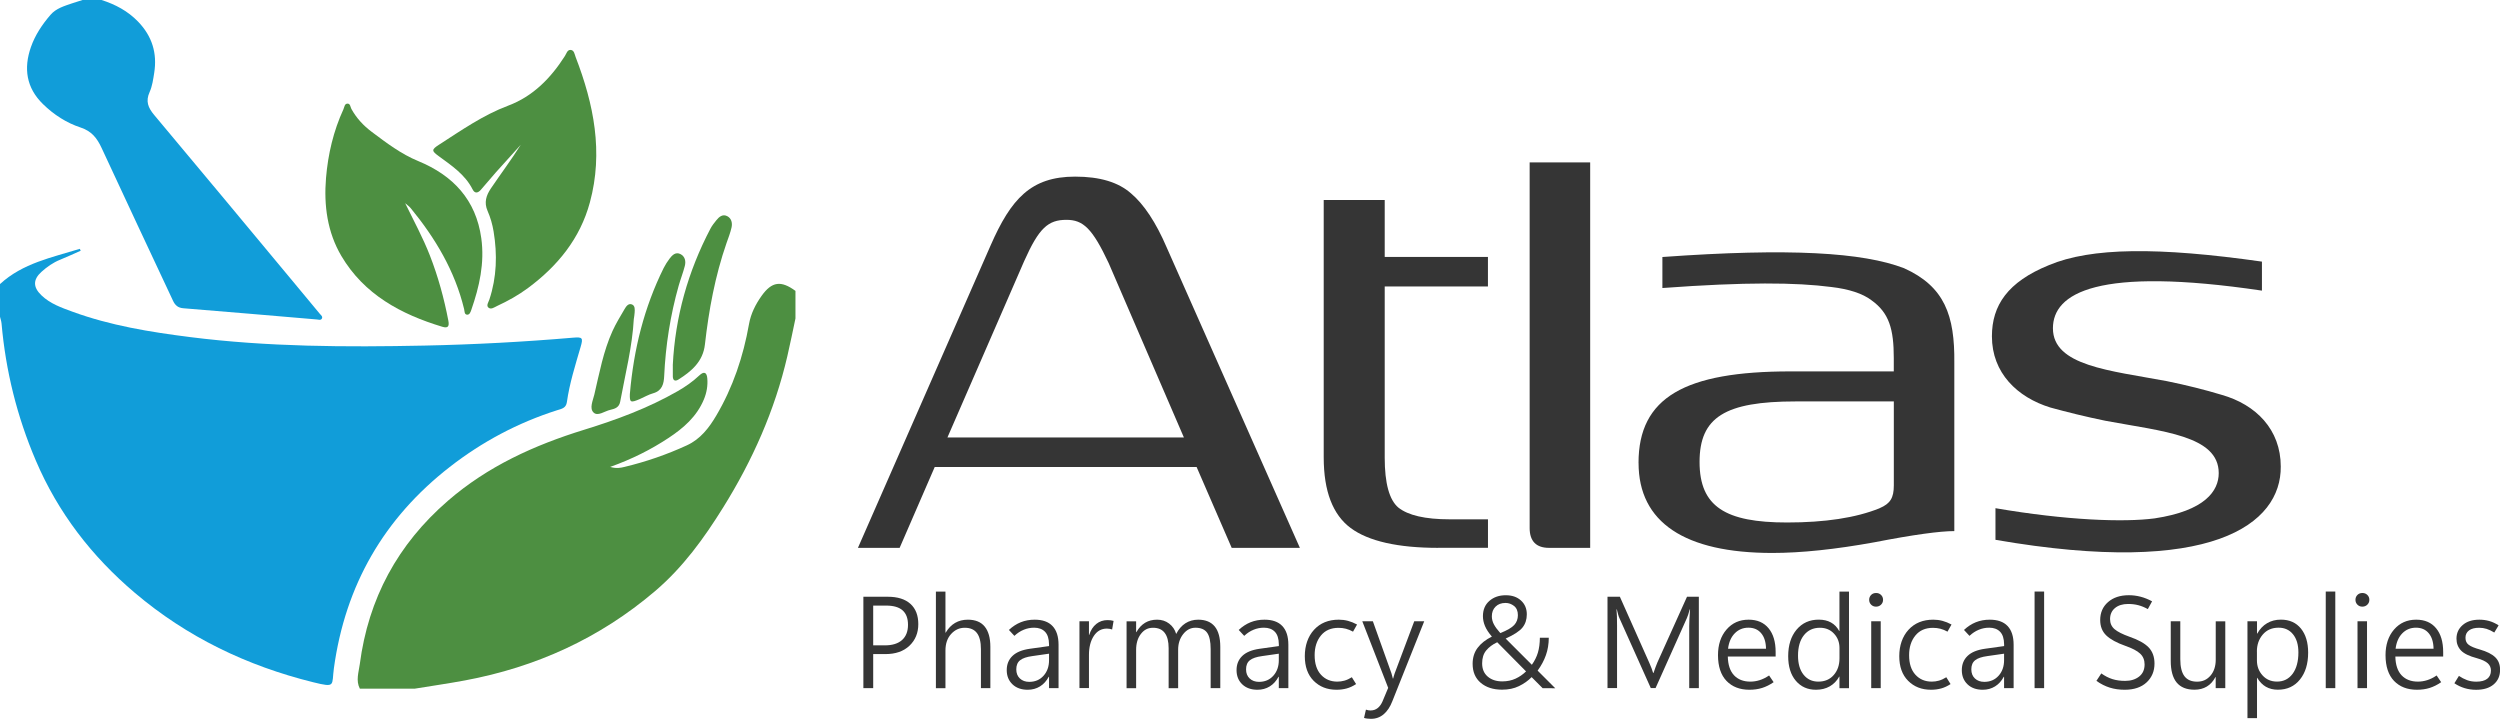 <?xml version="1.0" encoding="UTF-8"?>
<svg id="Layer_2" data-name="Layer 2" xmlns="http://www.w3.org/2000/svg" viewBox="0 0 633.56 182.17">
  <defs>
    <style>
      .cls-1 {
        fill: #119dd9;
      }

      .cls-2 {
        fill: #353535;
      }

      .cls-3 {
        fill: #4d8f41;
      }
    </style>
  </defs>
  <g id="Layer_1-2" data-name="Layer 1">
    <g>
      <g>
        <path class="cls-2" d="M312.14,138.84l-8.89-20.49h-66.37l-8.89,20.49h-10.57l33.64-76.68c5.15-11.73,10.18-17.4,21.39-17.4,6.32,0,10.96,1.42,14.18,4.25,3.22,2.71,6.32,7.35,9.02,13.66l33.77,76.17h-17.27Zm-72.04-27.97h59.93l-19.07-44.2c-4.12-8.76-6.44-10.96-10.7-10.96-4.64,0-6.96,2.06-10.7,10.44l-19.46,44.72Z"/>
        <path class="cls-2" d="M364.46,138.84c-10.18,0-17.66-1.68-22.17-5.03-4.51-3.35-6.83-9.28-6.83-17.91V50.69h15.46v14.43h26.16v7.47h-26.16v43.43c0,6.44,1.16,10.7,3.48,12.63,2.45,1.93,6.7,2.96,13.02,2.96h9.67v7.22h-12.63Z"/>
        <path class="cls-2" d="M392.55,138.84c-3.22,0-4.9-1.68-4.9-5.03V41.15h15.34v97.69h-10.44Z"/>
        <path class="cls-2" d="M415.24,117.32c0-16.62,11.73-23.2,38.53-23.2h26.16v-3.35c0-7.35-1.16-11.47-5.67-14.69-2.19-1.67-5.67-2.83-10.18-3.35-8.89-1.16-21.65-1.29-42.79,.26v-7.86c32.35-2.32,50.78-1.16,61.22,2.83,10.31,4.64,12.89,11.99,12.76,23.97v42.66c-3.61,0-10.31,.9-20.23,2.83-9.92,1.8-18.56,2.71-25.9,2.71-22.17,0-33.89-7.73-33.89-22.81Zm61.09,11.47c2.71-1.16,3.61-2.58,3.61-5.8v-21.26h-24.87c-17.91,0-24.36,4-24.36,15.34s6.57,15.34,22.17,15.34c9.54,0,17.4-1.16,23.46-3.61Z"/>
        <path class="cls-2" d="M505.7,128.79c18.04,3.09,32.48,3.61,40.34,2.58,12.76-1.93,16.24-6.96,16.24-11.47,0-9.54-14.3-10.57-28.74-13.27-5.03-1.03-9.67-2.19-13.92-3.35-8.38-2.58-14.82-8.76-14.82-18.04,0-7.86,4-13.79,14.43-18.04,10.7-4.51,27.71-4.64,54-.9v7.35c-41.75-6.19-52.97,.64-52.97,9.54,0,9.54,14.43,10.7,28.87,13.4,5.03,1.03,9.67,2.19,13.92,3.48,8.63,2.45,14.95,8.76,14.95,18.17,.13,14.56-17.4,28.09-72.3,18.56v-7.99Z"/>
      </g>
      <g>
        <path class="cls-2" d="M221.29,165.77v8.62h-2.49v-23.16h6.2c2.48,0,4.38,.6,5.72,1.8,1.33,1.2,2,2.91,2,5.14s-.75,4.05-2.24,5.47c-1.49,1.42-3.52,2.12-6.1,2.12h-3.1Zm0-12.3v10.08h2.94c1.92,0,3.37-.45,4.38-1.36,1-.9,1.5-2.19,1.5-3.84s-.46-2.86-1.37-3.67c-.92-.81-2.3-1.21-4.17-1.21h-3.28Z"/>
        <path class="cls-2" d="M251,174.39h-2.41v-9.88c0-1.83-.34-3.19-1.01-4.08s-1.7-1.34-3.08-1.34-2.5,.53-3.46,1.57c-.96,1.05-1.44,2.45-1.44,4.21v9.53h-2.42v-24.48h2.42v10.41h.06c.65-1.1,1.44-1.92,2.38-2.47,.94-.55,2.02-.82,3.24-.82,1.89,0,3.32,.58,4.27,1.75s1.43,2.88,1.43,5.14v10.46Z"/>
        <path class="cls-2" d="M268.26,174.39h-2.41v-2.87h-.08c-.56,1.05-1.3,1.87-2.21,2.43-.92,.57-1.96,.85-3.13,.85-1.6,0-2.89-.46-3.85-1.38-.96-.92-1.45-2.12-1.45-3.59s.48-2.66,1.45-3.6c.97-.94,2.44-1.54,4.41-1.82l4.86-.68v-.44c-.02-1.45-.36-2.52-1.03-3.2-.66-.68-1.58-1.02-2.75-1.02-.92,0-1.79,.17-2.63,.52-.84,.34-1.63,.86-2.37,1.55l-1.39-1.5c.93-.87,1.93-1.52,3-1.95s2.25-.65,3.54-.65c1.99,0,3.5,.54,4.51,1.61,1.02,1.07,1.53,2.66,1.53,4.75v11Zm-2.41-7.07v-1.66l-4.25,.61c-1.41,.19-2.44,.54-3.08,1.05-.65,.51-.97,1.28-.97,2.31,0,.97,.3,1.74,.91,2.31,.61,.57,1.4,.86,2.37,.86,1.49,0,2.69-.51,3.62-1.54,.93-1.03,1.4-2.34,1.4-3.93Z"/>
        <path class="cls-2" d="M281.86,159.53c-.23-.08-.44-.13-.65-.17-.21-.04-.44-.06-.7-.06-1.39,0-2.49,.62-3.31,1.86-.82,1.24-1.23,2.85-1.23,4.82v8.4h-2.41v-16.94h2.41v3.47h.06c.39-1.22,.99-2.15,1.8-2.79,.81-.65,1.76-.97,2.85-.97,.3,0,.58,.02,.82,.05,.25,.03,.48,.08,.71,.15l-.37,2.18Z"/>
        <path class="cls-2" d="M309.25,174.39h-2.44v-9.87c0-1.95-.3-3.34-.9-4.18s-1.59-1.26-2.96-1.26c-1.22,0-2.25,.54-3.1,1.62-.85,1.08-1.28,2.39-1.28,3.96v9.74h-2.41v-10.14c0-1.71-.33-3-.99-3.87-.66-.87-1.65-1.3-2.96-1.3s-2.28,.52-3.08,1.56c-.81,1.04-1.21,2.39-1.21,4.06v9.69h-2.42v-16.94h2.42v2.73h.07c.6-1.06,1.34-1.84,2.21-2.37,.87-.52,1.88-.78,3.04-.78s2.19,.33,3.06,1c.87,.67,1.46,1.54,1.77,2.62,.6-1.18,1.38-2.08,2.33-2.7,.95-.61,2.04-.92,3.25-.92,1.86,0,3.26,.58,4.2,1.73,.94,1.15,1.4,2.88,1.4,5.18v10.45Z"/>
        <path class="cls-2" d="M326.49,174.39h-2.41v-2.87h-.08c-.56,1.05-1.3,1.87-2.21,2.43-.92,.57-1.96,.85-3.13,.85-1.6,0-2.89-.46-3.85-1.38-.96-.92-1.44-2.12-1.44-3.59s.48-2.66,1.45-3.6c.97-.94,2.44-1.54,4.41-1.82l4.86-.68v-.44c-.02-1.45-.36-2.52-1.03-3.2-.66-.68-1.58-1.02-2.75-1.02-.92,0-1.79,.17-2.63,.52-.84,.34-1.63,.86-2.37,1.55l-1.39-1.5c.93-.87,1.93-1.52,3-1.95s2.25-.65,3.54-.65c1.99,0,3.5,.54,4.51,1.61,1.02,1.07,1.53,2.66,1.53,4.75v11Zm-2.41-7.07v-1.66l-4.25,.61c-1.41,.19-2.44,.54-3.08,1.05-.65,.51-.97,1.28-.97,2.31,0,.97,.3,1.74,.91,2.31s1.4,.86,2.37,.86c1.49,0,2.69-.51,3.62-1.54,.93-1.03,1.4-2.34,1.4-3.93Z"/>
        <path class="cls-2" d="M343.67,173.36c-.8,.52-1.59,.89-2.39,1.11-.8,.22-1.65,.33-2.57,.33-2.37,0-4.3-.76-5.8-2.27-1.5-1.51-2.24-3.59-2.24-6.24s.78-4.99,2.34-6.69,3.65-2.56,6.28-2.56c.81,0,1.58,.1,2.33,.3s1.51,.51,2.29,.93l-1.02,1.81c-.61-.34-1.21-.59-1.8-.74-.59-.15-1.21-.23-1.88-.23-1.92,0-3.4,.65-4.46,1.95-1.06,1.3-1.59,2.96-1.59,4.98,0,2.13,.53,3.78,1.6,4.95s2.45,1.75,4.15,1.75c.6,0,1.21-.08,1.81-.25s1.23-.46,1.87-.86l1.08,1.74Z"/>
        <path class="cls-2" d="M360.93,157.45l-8.09,20.28c-.54,1.4-1.26,2.49-2.17,3.27-.91,.78-1.99,1.17-3.24,1.17-.33,0-.65-.02-.94-.06-.29-.04-.56-.09-.81-.17l.48-2.1c.21,.08,.4,.13,.59,.16s.38,.05,.57,.05c.71,0,1.32-.21,1.82-.61s.91-.97,1.22-1.68l1.44-3.44-6.56-16.87h2.68l4.71,13.19c.04,.15,.09,.33,.15,.55,.06,.22,.13,.47,.2,.76h.08c.04-.16,.09-.34,.15-.55,.06-.2,.13-.44,.22-.71l4.97-13.24h2.5Z"/>
        <path class="cls-2" d="M390.93,174.39l-2.78-2.79c-.89,.92-1.96,1.67-3.21,2.28s-2.67,.9-4.28,.9c-2.24,0-4.04-.58-5.41-1.74-1.37-1.16-2.05-2.76-2.05-4.82,0-1.57,.42-2.92,1.26-4.04,.84-1.12,2.05-2.08,3.62-2.85-.81-.94-1.39-1.82-1.74-2.66-.35-.83-.53-1.67-.53-2.51,0-1.65,.55-2.94,1.65-3.89,1.1-.95,2.47-1.42,4.12-1.42s2.88,.44,3.87,1.33c.98,.89,1.48,2.06,1.48,3.51,0,1.33-.37,2.45-1.11,3.36s-2.16,1.83-4.25,2.78l6.64,6.64c.7-.98,1.21-2.01,1.53-3.08,.32-1.08,.49-2.34,.5-3.78h2.26c-.01,1.6-.25,3.08-.73,4.42-.47,1.34-1.17,2.65-2.1,3.92l4.47,4.47-3.2-.02Zm-4.2-4.25l-7.3-7.38c-1.17,.55-2.1,1.24-2.79,2.08-.69,.83-1.03,1.92-1.03,3.27,0,1.43,.47,2.55,1.42,3.36,.95,.81,2.17,1.21,3.67,1.21,1.25,0,2.37-.23,3.37-.69,1-.46,1.89-1.08,2.67-1.84Zm-6.52-9.7c1.73-.69,2.91-1.37,3.53-2.05,.62-.68,.93-1.51,.93-2.49,0-1.05-.33-1.83-.98-2.34-.66-.51-1.37-.76-2.15-.76-1.06,0-1.9,.31-2.53,.94-.63,.62-.94,1.44-.94,2.44,0,.72,.18,1.42,.54,2.08,.36,.67,.9,1.39,1.61,2.18Z"/>
        <path class="cls-2" d="M430.54,174.39h-2.45v-15.71c0-.51,.02-1.11,.05-1.83,.03-.71,.09-1.51,.16-2.41h-.08c-.14,.51-.27,.94-.39,1.31s-.23,.67-.34,.9l-7.93,17.73h-1.21l-7.9-17.62c-.13-.26-.25-.58-.36-.98-.11-.39-.23-.85-.35-1.36h-.08c.05,.5,.09,1.09,.11,1.79,.02,.7,.03,1.5,.03,2.39v15.78h-2.42v-23.16h3.13l7.46,16.75c.23,.51,.42,.97,.58,1.4,.16,.43,.29,.82,.39,1.17h.1c.19-.58,.37-1.09,.54-1.53,.17-.44,.32-.81,.44-1.12l7.51-16.66h3v23.16Z"/>
        <path class="cls-2" d="M450,166.38h-12.13c.04,2.1,.57,3.68,1.57,4.75,1.01,1.07,2.39,1.61,4.14,1.61,.78,0,1.56-.12,2.36-.37,.8-.25,1.59-.65,2.39-1.19l1.15,1.7c-.96,.67-1.93,1.15-2.91,1.46s-2.06,.46-3.23,.46c-2.43,0-4.37-.75-5.8-2.24s-2.15-3.67-2.16-6.51c0-2.67,.72-4.84,2.16-6.51,1.44-1.67,3.31-2.5,5.61-2.5,2.17,0,3.86,.73,5.05,2.18,1.2,1.45,1.79,3.46,1.79,6.01v1.16Zm-2.45-1.99c-.03-1.68-.44-2.99-1.23-3.92-.79-.94-1.86-1.4-3.23-1.4s-2.53,.48-3.46,1.43c-.93,.95-1.5,2.25-1.7,3.9h9.62Z"/>
        <path class="cls-2" d="M466.11,171.45c-.6,1.09-1.41,1.92-2.41,2.49s-2.16,.86-3.49,.86c-2.12,0-3.82-.76-5.11-2.28-1.29-1.52-1.93-3.6-1.93-6.23,0-2.79,.71-5.03,2.12-6.72,1.42-1.69,3.29-2.54,5.63-2.54,1.2,0,2.23,.24,3.09,.72,.87,.48,1.56,1.2,2.09,2.16h.06v-9.99h2.42v24.48h-2.42v-2.94h-.06Zm-10.45-5.31c0,2.07,.47,3.68,1.41,4.85,.94,1.17,2.19,1.75,3.74,1.75,1.64,0,2.94-.56,3.91-1.68s1.45-2.52,1.45-4.2v-2.66c0-1.42-.46-2.63-1.39-3.62-.93-1-2.12-1.49-3.58-1.49-1.69,0-3.04,.63-4.04,1.88-1,1.25-1.5,2.98-1.5,5.18Z"/>
        <path class="cls-2" d="M475.43,153.74c-.5,0-.91-.17-1.24-.5-.33-.33-.5-.74-.5-1.23s.17-.91,.5-1.24c.33-.33,.75-.49,1.26-.49s.91,.16,1.25,.49c.34,.33,.51,.74,.51,1.24s-.17,.89-.51,1.23c-.34,.33-.76,.5-1.27,.5Zm1.19,20.65h-2.41v-16.94h2.41v16.94Z"/>
        <path class="cls-2" d="M494.32,173.36c-.8,.52-1.59,.89-2.39,1.11-.8,.22-1.65,.33-2.57,.33-2.37,0-4.3-.76-5.8-2.27-1.5-1.51-2.24-3.59-2.24-6.24s.78-4.99,2.34-6.69,3.65-2.56,6.28-2.56c.81,0,1.58,.1,2.33,.3s1.51,.51,2.29,.93l-1.02,1.81c-.61-.34-1.21-.59-1.8-.74-.59-.15-1.21-.23-1.88-.23-1.92,0-3.4,.65-4.46,1.95-1.06,1.3-1.59,2.96-1.59,4.98,0,2.13,.53,3.78,1.6,4.95s2.45,1.75,4.15,1.75c.6,0,1.21-.08,1.81-.25s1.23-.46,1.87-.86l1.08,1.74Z"/>
        <path class="cls-2" d="M510.29,174.39h-2.41v-2.87h-.08c-.56,1.05-1.3,1.87-2.21,2.43-.92,.57-1.96,.85-3.13,.85-1.6,0-2.89-.46-3.85-1.38-.96-.92-1.44-2.12-1.44-3.59s.48-2.66,1.45-3.6c.97-.94,2.44-1.54,4.41-1.82l4.86-.68v-.44c-.02-1.45-.36-2.52-1.03-3.2-.66-.68-1.58-1.02-2.75-1.02-.92,0-1.79,.17-2.63,.52-.84,.34-1.63,.86-2.37,1.55l-1.39-1.5c.93-.87,1.93-1.52,3-1.95s2.25-.65,3.54-.65c1.99,0,3.5,.54,4.51,1.61,1.02,1.07,1.53,2.66,1.53,4.75v11Zm-2.41-7.07v-1.66l-4.25,.61c-1.41,.19-2.44,.54-3.08,1.05-.65,.51-.97,1.28-.97,2.31,0,.97,.3,1.74,.91,2.31s1.4,.86,2.37,.86c1.49,0,2.69-.51,3.62-1.54,.93-1.03,1.4-2.34,1.4-3.93Z"/>
        <path class="cls-2" d="M515.61,174.39v-24.48h2.42v24.48h-2.42Z"/>
        <path class="cls-2" d="M531.28,172.55l1.24-1.89c.93,.66,1.86,1.14,2.81,1.44,.95,.3,2.02,.45,3.23,.45,1.43,0,2.61-.36,3.54-1.09s1.39-1.75,1.39-3.08c0-1.13-.38-2.05-1.14-2.75-.76-.71-2-1.35-3.72-1.95-2.21-.78-3.82-1.66-4.85-2.65-1.03-.99-1.54-2.29-1.54-3.89,0-1.88,.66-3.4,1.99-4.56s3.08-1.74,5.28-1.74c1,0,1.99,.13,2.96,.38s1.95,.64,2.92,1.17l-1.08,1.97c-.81-.45-1.61-.78-2.41-.99s-1.66-.31-2.58-.31c-1.39,0-2.5,.34-3.33,1.03s-1.25,1.62-1.25,2.82c0,1.04,.38,1.89,1.14,2.54,.76,.65,2.02,1.28,3.77,1.91,2.26,.78,3.88,1.68,4.87,2.71,.98,1.03,1.48,2.39,1.48,4.09,0,1.94-.67,3.53-2,4.77s-3.19,1.87-5.55,1.87c-1.37,0-2.63-.18-3.78-.54-1.15-.36-2.27-.92-3.36-1.69Z"/>
        <path class="cls-2" d="M563.93,174.39h-2.42v-2.81h-.06c-.57,1.08-1.3,1.88-2.19,2.41-.89,.53-1.93,.8-3.12,.8-2.01,0-3.52-.61-4.52-1.82-1-1.22-1.5-3.05-1.5-5.49v-10.03h2.42v9.61c0,1.93,.35,3.36,1.04,4.29,.69,.93,1.76,1.4,3.21,1.4s2.52-.51,3.41-1.54c.88-1.03,1.32-2.38,1.32-4.04v-9.71h2.42v16.94Z"/>
        <path class="cls-2" d="M572.04,171.77h-.06v10.22h-2.42v-24.54h2.42v3.12h.06c.65-1.16,1.48-2.04,2.5-2.64,1.02-.6,2.18-.9,3.49-.9,2.17,0,3.87,.76,5.09,2.27,1.22,1.51,1.82,3.54,1.82,6.1,0,2.82-.69,5.09-2.08,6.81-1.38,1.72-3.25,2.58-5.59,2.58-1.15,0-2.16-.25-3.04-.75-.87-.5-1.6-1.26-2.2-2.27Zm-.08-6.65v2.24c0,1.49,.47,2.75,1.42,3.8,.95,1.05,2.17,1.57,3.68,1.57,1.66,0,2.97-.66,3.95-1.98,.97-1.32,1.46-3.12,1.46-5.4,0-1.95-.45-3.48-1.36-4.6-.9-1.12-2.12-1.68-3.65-1.68-1.69,0-3.03,.58-4.02,1.74-.99,1.16-1.49,2.59-1.49,4.29Z"/>
        <path class="cls-2" d="M589.4,174.39v-24.48h2.42v24.48h-2.42Z"/>
        <path class="cls-2" d="M598.67,153.74c-.5,0-.91-.17-1.24-.5-.33-.33-.5-.74-.5-1.23s.17-.91,.5-1.24c.33-.33,.75-.49,1.26-.49s.91,.16,1.25,.49c.34,.33,.51,.74,.51,1.24s-.17,.89-.51,1.23c-.34,.33-.76,.5-1.27,.5Zm1.19,20.65h-2.41v-16.94h2.41v16.94Z"/>
        <path class="cls-2" d="M619.17,166.38h-12.13c.04,2.1,.57,3.68,1.57,4.75,1.01,1.07,2.39,1.61,4.14,1.61,.78,0,1.56-.12,2.36-.37,.8-.25,1.59-.65,2.39-1.19l1.15,1.7c-.96,.67-1.93,1.15-2.91,1.46s-2.06,.46-3.23,.46c-2.43,0-4.37-.75-5.8-2.24s-2.15-3.67-2.16-6.51c0-2.67,.72-4.84,2.16-6.51,1.44-1.67,3.31-2.5,5.61-2.5,2.17,0,3.86,.73,5.05,2.18,1.2,1.45,1.79,3.46,1.79,6.01v1.16Zm-2.45-1.99c-.03-1.68-.44-2.99-1.23-3.92-.79-.94-1.86-1.4-3.23-1.4s-2.53,.48-3.46,1.43c-.93,.95-1.5,2.25-1.7,3.9h9.62Z"/>
        <path class="cls-2" d="M622,173.15l1.15-1.86c.67,.45,1.35,.81,2.06,1.07,.71,.26,1.48,.39,2.33,.39,1.23,0,2.15-.24,2.78-.73s.94-1.18,.94-2.1c0-.72-.26-1.33-.79-1.82-.53-.49-1.43-.92-2.71-1.28-1.99-.53-3.36-1.19-4.11-2s-1.12-1.8-1.12-2.97c0-1.39,.52-2.54,1.57-3.45,1.04-.91,2.45-1.36,4.23-1.36,.86,0,1.69,.11,2.48,.33s1.59,.59,2.4,1.11l-1.1,1.82c-.69-.43-1.34-.74-1.95-.93-.61-.19-1.24-.28-1.89-.28-1.11,0-1.96,.22-2.56,.67-.6,.45-.9,1.07-.9,1.87s.27,1.37,.82,1.78c.54,.42,1.49,.81,2.83,1.19,1.75,.51,3.05,1.15,3.88,1.95s1.24,1.85,1.24,3.19c0,1.55-.54,2.78-1.62,3.7s-2.57,1.37-4.45,1.37c-1.02,0-1.99-.14-2.92-.42-.92-.28-1.78-.69-2.58-1.23Z"/>
      </g>
      <g>
        <path class="cls-1" d="M0,71.99c5.76-5.3,13.16-6.74,20.23-8.93,.07,.16,.14,.32,.22,.48-1.74,.76-3.45,1.57-5.21,2.28-1.79,.72-3.33,1.81-4.73,3.07-2.18,1.97-2.16,3.9,0,5.96,2.22,2.13,5.07,3.12,7.85,4.14,9.62,3.52,19.67,5.15,29.77,6.43,19.73,2.5,39.57,2.57,59.41,2.16,12.56-.26,25.11-.93,37.63-2,2.47-.21,2.66-.01,1.96,2.38-1.34,4.61-2.8,9.18-3.47,13.95-.22,1.55-1.39,1.71-2.47,2.05-9.94,3.16-19.03,8-27.23,14.39-16.67,12.98-26.45,29.98-29.34,50.96-.61,4.41,.57,5.03-5.24,3.59-16.78-4.15-32.01-11.46-45.21-22.66-10.89-9.23-19.45-20.29-25.1-33.54C4.31,105.56,1.45,94,.39,81.97c-.05-.57-.25-1.12-.39-1.69,0-2.76,0-5.53,0-8.29Z"/>
        <path class="cls-3" d="M91.19,174.52c-1.06-2.06-.28-4.17-.01-6.21,2.17-16.62,9.61-30.38,22.32-41.39,10.11-8.76,21.89-14.1,34.51-18,8.2-2.53,16.24-5.49,23.73-9.79,1.97-1.13,3.81-2.41,5.45-3.96,1.32-1.24,1.95-.7,2.06,.75,.15,1.81-.16,3.61-.87,5.31-1.81,4.35-5.18,7.27-8.99,9.78-4.44,2.93-9.16,5.31-14.76,7.32,1.62,.46,2.63,.24,3.62,0,5.46-1.31,10.74-3.13,15.84-5.48,3.41-1.57,5.59-4.42,7.4-7.48,4.26-7.2,6.88-15.03,8.33-23.26,.47-2.64,1.66-4.98,3.17-7.11,2.62-3.69,4.95-3.96,8.6-1.28v6.98c-.68,3.19-1.32,6.39-2.06,9.57-3.18,13.73-8.85,26.44-16.28,38.36-4.84,7.78-10.17,15.16-17.27,21.2-14.03,11.94-30.16,19.25-48.17,22.61-4.2,.78-8.44,1.39-12.66,2.08h-13.96Z"/>
        <path class="cls-1" d="M25.74,0c3.5,1.13,6.64,2.78,9.25,5.48,3.56,3.69,4.88,7.99,4.09,12.98-.26,1.64-.49,3.37-1.16,4.86-1.07,2.36-.38,3.99,1.17,5.84,11.95,14.23,23.8,28.54,35.69,42.82,2.09,2.51,4.17,5.03,6.26,7.54,.31,.37,.86,.73,.48,1.29-.28,.4-.79,.19-1.22,.15-11.28-.96-22.56-1.93-33.84-2.84-1.36-.11-2.08-.75-2.62-1.91-6.03-12.9-12.11-25.77-18.08-38.69-1.15-2.49-2.52-4.28-5.32-5.2-3.59-1.18-6.8-3.25-9.55-5.94-4.24-4.14-4.93-9.06-3.06-14.44,1.06-3.04,2.85-5.72,4.95-8.16,1.44-1.68,3.51-2.25,5.5-2.94,.89-.31,1.79-.58,2.69-.86h4.8Z"/>
        <path class="cls-3" d="M132.01,36.65c-2.11,2.33-4.24,4.66-6.33,7.01-1.3,1.46-2.53,3-3.84,4.46-.69,.77-1.49,1.03-2.07-.12-1.92-3.79-5.33-6.04-8.6-8.44-1.79-1.31-1.87-1.63,.06-2.87,5.67-3.65,11.17-7.52,17.59-9.93,6.26-2.35,10.78-6.98,14.34-12.57,.38-.6,.6-1.55,1.39-1.54,.97,.01,1.06,1.12,1.32,1.79,4.61,11.94,7.07,24.13,3.62,36.85-2.48,9.16-8.14,16.09-15.64,21.67-2.46,1.83-5.12,3.31-7.89,4.59-.66,.31-1.54,1-2.21,.38-.57-.53,.06-1.38,.27-2.03,1.87-5.66,2.03-11.4,1.07-17.23-.3-1.81-.8-3.56-1.53-5.22-.93-2.13-.36-3.92,.85-5.71,2.5-3.7,5.19-7.27,7.59-11.09Z"/>
        <path class="cls-3" d="M102.68,51.5c2.17,4.44,4.49,8.71,6.26,13.24,2.09,5.36,3.6,10.88,4.68,16.52,.26,1.34,0,2.02-1.53,1.55-10.5-3.17-19.82-8.2-25.58-17.94-3.55-6.02-4.47-12.81-3.89-19.77,.51-6.06,1.88-11.89,4.42-17.42,.25-.55,.27-1.47,1.1-1.42,.65,.04,.65,.87,.92,1.36,1.29,2.33,3.04,4.22,5.17,5.81,3.72,2.79,7.41,5.6,11.76,7.39,8.83,3.64,14.64,9.82,15.98,19.55,.87,6.27-.48,12.28-2.53,18.16-.18,.52-.42,1.27-1.07,1.22-.72-.06-.62-.89-.75-1.42-2.34-9.67-7.29-17.96-13.52-25.56-.4-.49-.95-.85-1.42-1.28Z"/>
        <path class="cls-3" d="M170.5,92.56c.6-12.24,3.85-23.75,9.53-34.59,.4-.77,.95-1.46,1.5-2.14,.71-.89,1.62-1.66,2.79-1.04,1.08,.57,1.32,1.76,1.07,2.87-.3,1.34-.81,2.63-1.27,3.94-2.9,8.35-4.49,16.98-5.48,25.73-.49,4.29-3.37,6.74-6.7,8.85-.82,.52-1.41,.29-1.43-.77-.02-.94,0-1.89,0-2.84Z"/>
        <path class="cls-3" d="M159.62,99.88c.97-11.43,3.64-21.99,8.56-31.94,.42-.84,.94-1.64,1.5-2.39,.67-.9,1.54-1.76,2.74-1.17,1.19,.59,1.44,1.82,1.13,3.02-.43,1.68-1.07,3.31-1.55,4.98-2.12,7.5-3.32,15.15-3.68,22.93-.09,1.97-.52,3.72-2.81,4.36-1.18,.33-2.26,.98-3.39,1.47-2.34,1-2.56,.85-2.5-1.26Z"/>
        <path class="cls-3" d="M160.63,80.74c-.39,7.15-2.17,14.06-3.46,21.06-.27,1.46-1.34,1.8-2.49,2.06-1.45,.32-3.19,1.73-4.26,.68-1.11-1.08-.16-3.03,.2-4.56,1.28-5.44,2.28-10.97,4.61-16.11,.87-1.91,1.98-3.71,3.04-5.53,.4-.68,.96-1.53,1.85-1.2,.85,.31,.76,1.3,.71,2.1-.03,.51-.12,1.01-.19,1.51Z"/>
      </g>
    </g>
  </g>
</svg>